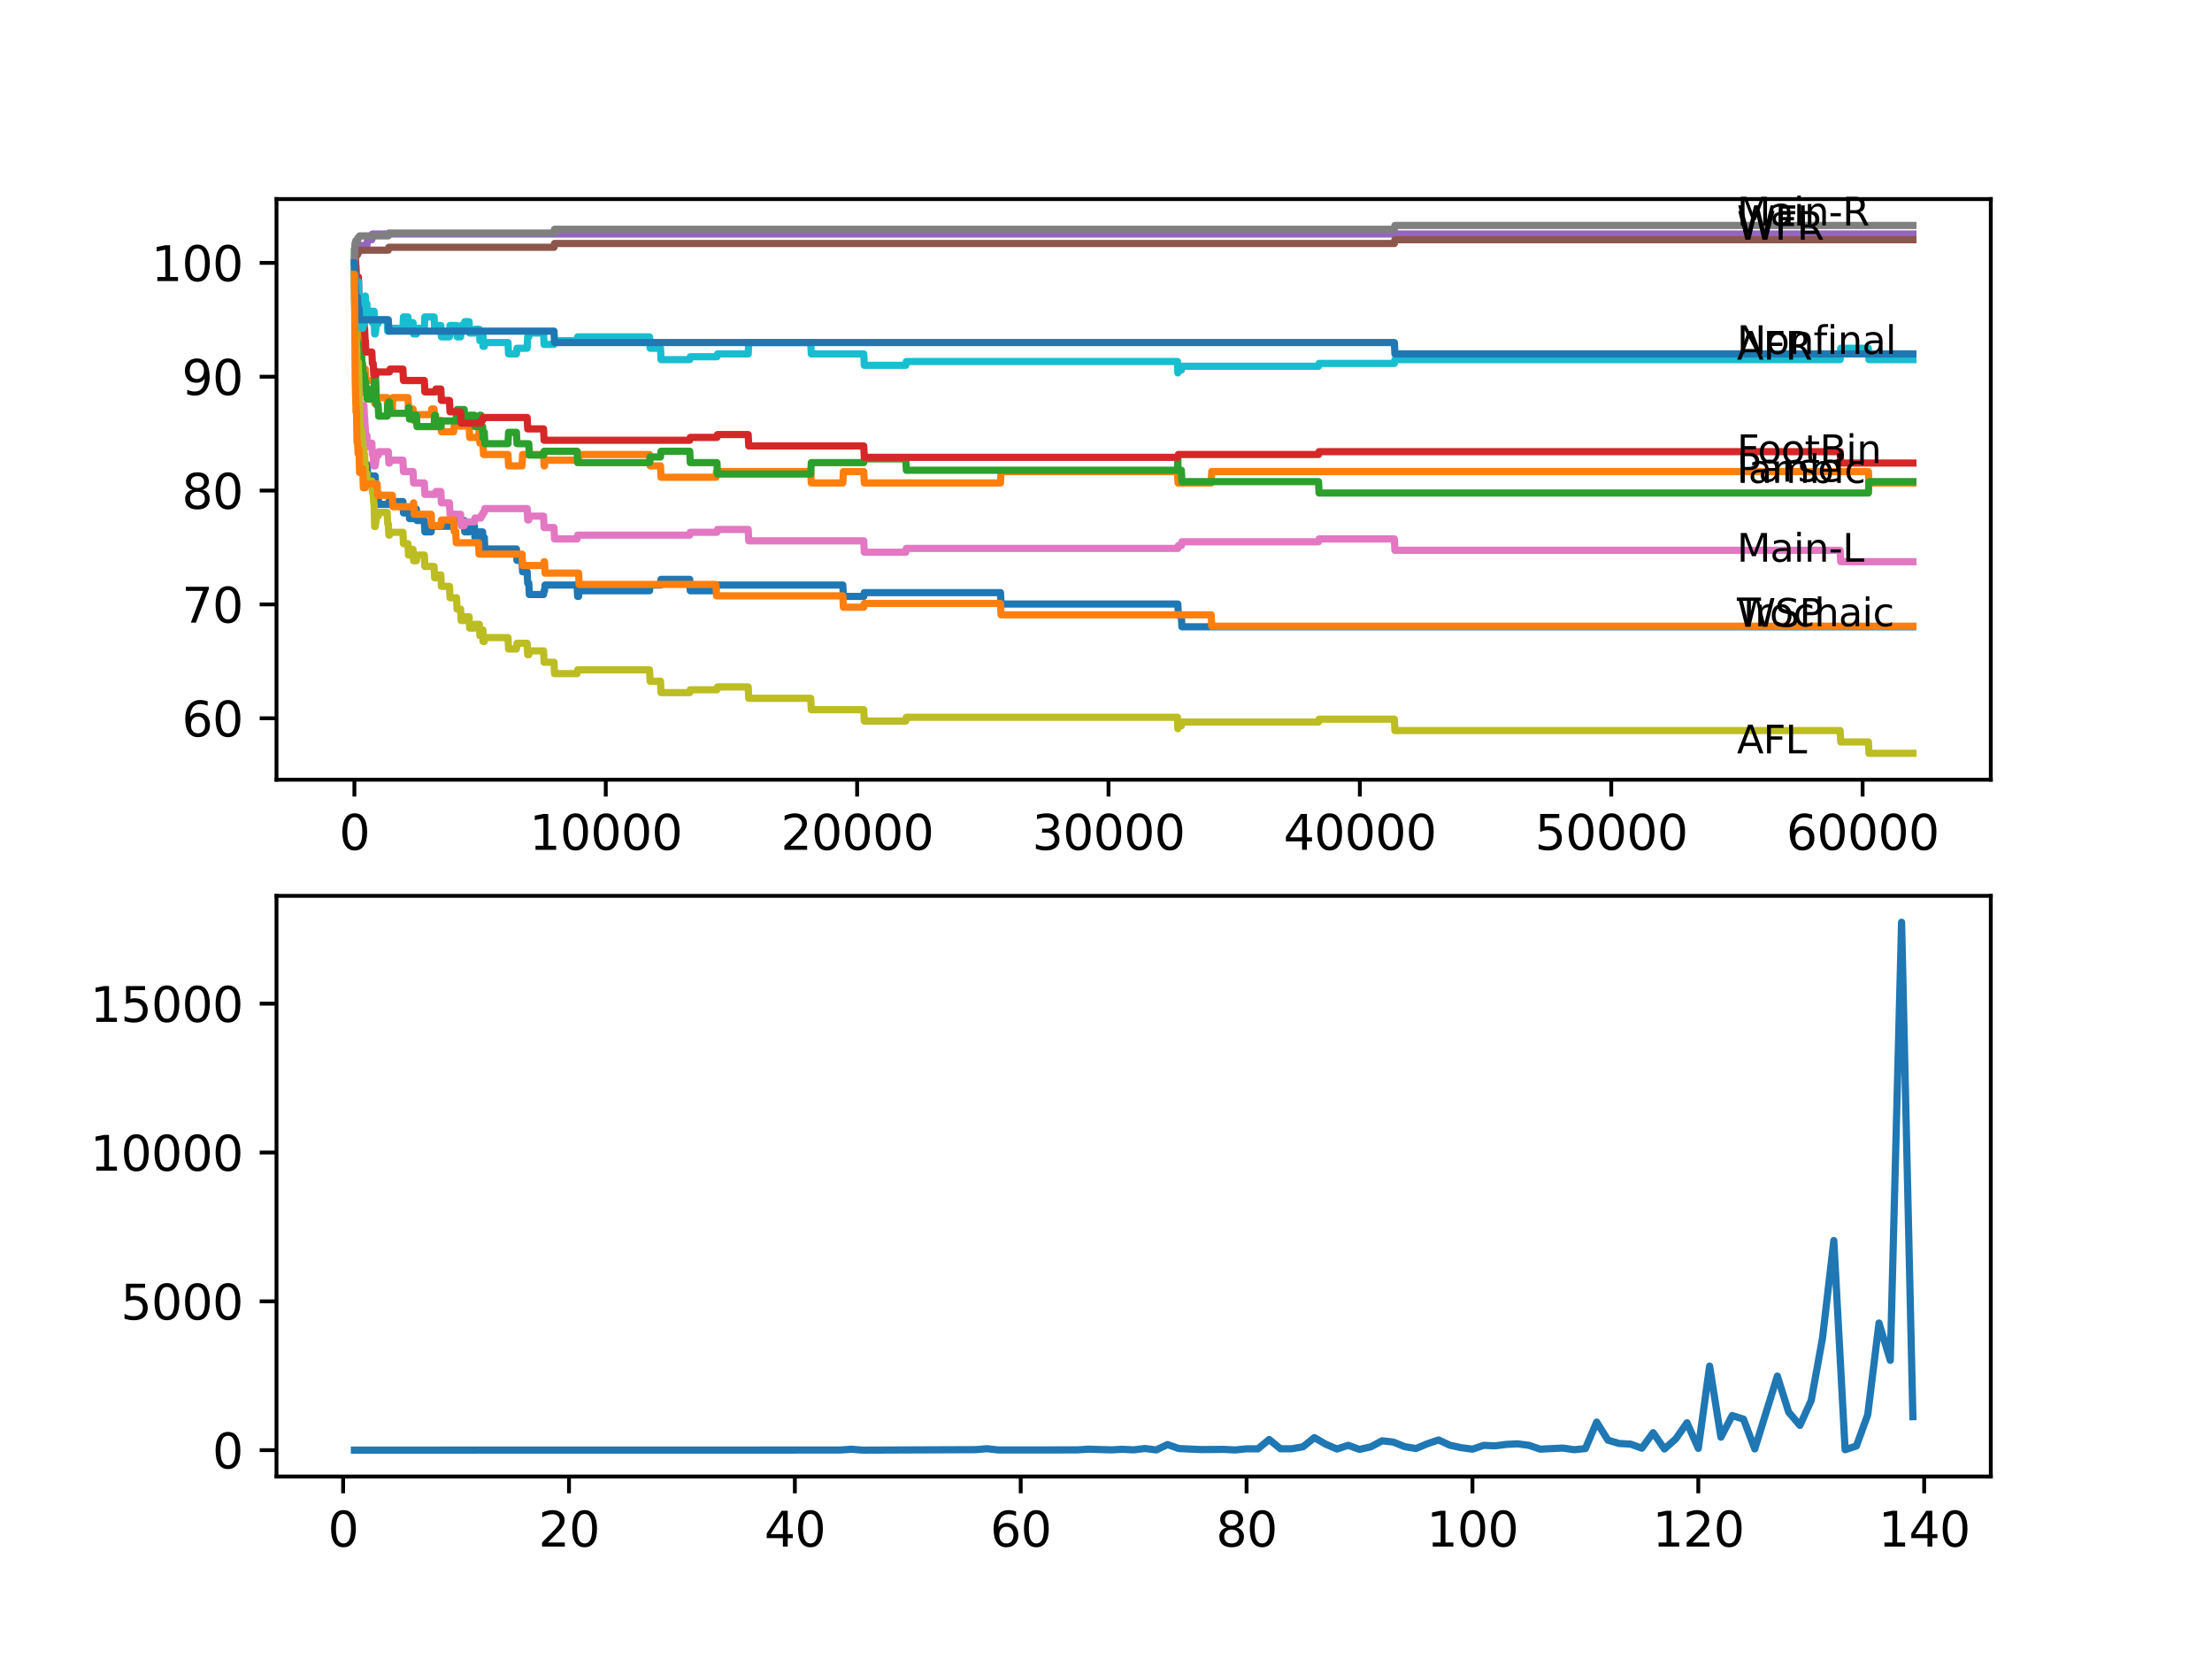 <?xml version="1.0" encoding="utf-8" standalone="no"?>
<!DOCTYPE svg PUBLIC "-//W3C//DTD SVG 1.1//EN"
  "http://www.w3.org/Graphics/SVG/1.1/DTD/svg11.dtd">
<svg xmlns:xlink="http://www.w3.org/1999/xlink" width="460.8pt" height="345.6pt" viewBox="0 0 460.8 345.6" xmlns="http://www.w3.org/2000/svg" version="1.1">
 <defs>
  <style type="text/css">*{stroke-linejoin: round; stroke-linecap: butt}</style>
 </defs>
 <g id="figure_1">
  <g id="patch_1">
   <path d="M 0 345.6 
L 460.8 345.6 
L 460.8 0 
L 0 0 
z
" style="fill: #ffffff"/>
  </g>
  <g id="axes_1">
   <g id="patch_2">
    <path d="M 57.6 162.432 
L 414.72 162.432 
L 414.72 41.472 
L 57.6 41.472 
z
" style="fill: #ffffff"/>
   </g>
   <g id="matplotlib.axis_1">
    <g id="xtick_1">
     <g id="line2d_1">
      <defs>
       <path id="m2bdcddbd4e" d="M 0 0 
L 0 3.5 
" style="stroke: #000000; stroke-width: 0.8"/>
      </defs>
      <g>
       <use xlink:href="#m2bdcddbd4e" x="73.827" y="162.432" style="stroke: #000000; stroke-width: 0.8"/>
      </g>
     </g>
     <g id="text_1">
      <!-- 0 -->
      <g transform="translate(70.646 177.03)scale(0.1 -0.1)">
       <defs>
        <path id="DejaVuSans-30" d="M 2034 4250 
Q 1547 4250 1301 3770 
Q 1056 3291 1056 2328 
Q 1056 1369 1301 889 
Q 1547 409 2034 409 
Q 2525 409 2770 889 
Q 3016 1369 3016 2328 
Q 3016 3291 2770 3770 
Q 2525 4250 2034 4250 
z
M 2034 4750 
Q 2819 4750 3233 4129 
Q 3647 3509 3647 2328 
Q 3647 1150 3233 529 
Q 2819 -91 2034 -91 
Q 1250 -91 836 529 
Q 422 1150 422 2328 
Q 422 3509 836 4129 
Q 1250 4750 2034 4750 
z
" transform="scale(0.016)"/>
       </defs>
       <use xlink:href="#DejaVuSans-30"/>
      </g>
     </g>
    </g>
    <g id="xtick_2">
     <g id="line2d_2">
      <g>
       <use xlink:href="#m2bdcddbd4e" x="126.192" y="162.432" style="stroke: #000000; stroke-width: 0.8"/>
      </g>
     </g>
     <g id="text_2">
      <!-- 10000 -->
      <g transform="translate(110.286 177.03)scale(0.1 -0.1)">
       <defs>
        <path id="DejaVuSans-31" d="M 794 531 
L 1825 531 
L 1825 4091 
L 703 3866 
L 703 4441 
L 1819 4666 
L 2450 4666 
L 2450 531 
L 3481 531 
L 3481 0 
L 794 0 
L 794 531 
z
" transform="scale(0.016)"/>
       </defs>
       <use xlink:href="#DejaVuSans-31"/>
       <use xlink:href="#DejaVuSans-30" x="63.623"/>
       <use xlink:href="#DejaVuSans-30" x="127.246"/>
       <use xlink:href="#DejaVuSans-30" x="190.869"/>
       <use xlink:href="#DejaVuSans-30" x="254.492"/>
      </g>
     </g>
    </g>
    <g id="xtick_3">
     <g id="line2d_3">
      <g>
       <use xlink:href="#m2bdcddbd4e" x="178.556" y="162.432" style="stroke: #000000; stroke-width: 0.8"/>
      </g>
     </g>
     <g id="text_3">
      <!-- 20000 -->
      <g transform="translate(162.65 177.03)scale(0.1 -0.1)">
       <defs>
        <path id="DejaVuSans-32" d="M 1228 531 
L 3431 531 
L 3431 0 
L 469 0 
L 469 531 
Q 828 903 1448 1529 
Q 2069 2156 2228 2338 
Q 2531 2678 2651 2914 
Q 2772 3150 2772 3378 
Q 2772 3750 2511 3984 
Q 2250 4219 1831 4219 
Q 1534 4219 1204 4116 
Q 875 4013 500 3803 
L 500 4441 
Q 881 4594 1212 4672 
Q 1544 4750 1819 4750 
Q 2544 4750 2975 4387 
Q 3406 4025 3406 3419 
Q 3406 3131 3298 2873 
Q 3191 2616 2906 2266 
Q 2828 2175 2409 1742 
Q 1991 1309 1228 531 
z
" transform="scale(0.016)"/>
       </defs>
       <use xlink:href="#DejaVuSans-32"/>
       <use xlink:href="#DejaVuSans-30" x="63.623"/>
       <use xlink:href="#DejaVuSans-30" x="127.246"/>
       <use xlink:href="#DejaVuSans-30" x="190.869"/>
       <use xlink:href="#DejaVuSans-30" x="254.492"/>
      </g>
     </g>
    </g>
    <g id="xtick_4">
     <g id="line2d_4">
      <g>
       <use xlink:href="#m2bdcddbd4e" x="230.921" y="162.432" style="stroke: #000000; stroke-width: 0.8"/>
      </g>
     </g>
     <g id="text_4">
      <!-- 30000 -->
      <g transform="translate(215.015 177.03)scale(0.1 -0.1)">
       <defs>
        <path id="DejaVuSans-33" d="M 2597 2516 
Q 3050 2419 3304 2112 
Q 3559 1806 3559 1356 
Q 3559 666 3084 287 
Q 2609 -91 1734 -91 
Q 1441 -91 1130 -33 
Q 819 25 488 141 
L 488 750 
Q 750 597 1062 519 
Q 1375 441 1716 441 
Q 2309 441 2620 675 
Q 2931 909 2931 1356 
Q 2931 1769 2642 2001 
Q 2353 2234 1838 2234 
L 1294 2234 
L 1294 2753 
L 1863 2753 
Q 2328 2753 2575 2939 
Q 2822 3125 2822 3475 
Q 2822 3834 2567 4026 
Q 2313 4219 1838 4219 
Q 1578 4219 1281 4162 
Q 984 4106 628 3988 
L 628 4550 
Q 988 4650 1302 4700 
Q 1616 4750 1894 4750 
Q 2613 4750 3031 4423 
Q 3450 4097 3450 3541 
Q 3450 3153 3228 2886 
Q 3006 2619 2597 2516 
z
" transform="scale(0.016)"/>
       </defs>
       <use xlink:href="#DejaVuSans-33"/>
       <use xlink:href="#DejaVuSans-30" x="63.623"/>
       <use xlink:href="#DejaVuSans-30" x="127.246"/>
       <use xlink:href="#DejaVuSans-30" x="190.869"/>
       <use xlink:href="#DejaVuSans-30" x="254.492"/>
      </g>
     </g>
    </g>
    <g id="xtick_5">
     <g id="line2d_5">
      <g>
       <use xlink:href="#m2bdcddbd4e" x="283.285" y="162.432" style="stroke: #000000; stroke-width: 0.8"/>
      </g>
     </g>
     <g id="text_5">
      <!-- 40000 -->
      <g transform="translate(267.379 177.03)scale(0.1 -0.1)">
       <defs>
        <path id="DejaVuSans-34" d="M 2419 4116 
L 825 1625 
L 2419 1625 
L 2419 4116 
z
M 2253 4666 
L 3047 4666 
L 3047 1625 
L 3713 1625 
L 3713 1100 
L 3047 1100 
L 3047 0 
L 2419 0 
L 2419 1100 
L 313 1100 
L 313 1709 
L 2253 4666 
z
" transform="scale(0.016)"/>
       </defs>
       <use xlink:href="#DejaVuSans-34"/>
       <use xlink:href="#DejaVuSans-30" x="63.623"/>
       <use xlink:href="#DejaVuSans-30" x="127.246"/>
       <use xlink:href="#DejaVuSans-30" x="190.869"/>
       <use xlink:href="#DejaVuSans-30" x="254.492"/>
      </g>
     </g>
    </g>
    <g id="xtick_6">
     <g id="line2d_6">
      <g>
       <use xlink:href="#m2bdcddbd4e" x="335.65" y="162.432" style="stroke: #000000; stroke-width: 0.8"/>
      </g>
     </g>
     <g id="text_6">
      <!-- 50000 -->
      <g transform="translate(319.744 177.03)scale(0.1 -0.1)">
       <defs>
        <path id="DejaVuSans-35" d="M 691 4666 
L 3169 4666 
L 3169 4134 
L 1269 4134 
L 1269 2991 
Q 1406 3038 1543 3061 
Q 1681 3084 1819 3084 
Q 2600 3084 3056 2656 
Q 3513 2228 3513 1497 
Q 3513 744 3044 326 
Q 2575 -91 1722 -91 
Q 1428 -91 1123 -41 
Q 819 9 494 109 
L 494 744 
Q 775 591 1075 516 
Q 1375 441 1709 441 
Q 2250 441 2565 725 
Q 2881 1009 2881 1497 
Q 2881 1984 2565 2268 
Q 2250 2553 1709 2553 
Q 1456 2553 1204 2497 
Q 953 2441 691 2322 
L 691 4666 
z
" transform="scale(0.016)"/>
       </defs>
       <use xlink:href="#DejaVuSans-35"/>
       <use xlink:href="#DejaVuSans-30" x="63.623"/>
       <use xlink:href="#DejaVuSans-30" x="127.246"/>
       <use xlink:href="#DejaVuSans-30" x="190.869"/>
       <use xlink:href="#DejaVuSans-30" x="254.492"/>
      </g>
     </g>
    </g>
    <g id="xtick_7">
     <g id="line2d_7">
      <g>
       <use xlink:href="#m2bdcddbd4e" x="388.014" y="162.432" style="stroke: #000000; stroke-width: 0.8"/>
      </g>
     </g>
     <g id="text_7">
      <!-- 60000 -->
      <g transform="translate(372.108 177.03)scale(0.1 -0.1)">
       <defs>
        <path id="DejaVuSans-36" d="M 2113 2584 
Q 1688 2584 1439 2293 
Q 1191 2003 1191 1497 
Q 1191 994 1439 701 
Q 1688 409 2113 409 
Q 2538 409 2786 701 
Q 3034 994 3034 1497 
Q 3034 2003 2786 2293 
Q 2538 2584 2113 2584 
z
M 3366 4563 
L 3366 3988 
Q 3128 4100 2886 4159 
Q 2644 4219 2406 4219 
Q 1781 4219 1451 3797 
Q 1122 3375 1075 2522 
Q 1259 2794 1537 2939 
Q 1816 3084 2150 3084 
Q 2853 3084 3261 2657 
Q 3669 2231 3669 1497 
Q 3669 778 3244 343 
Q 2819 -91 2113 -91 
Q 1303 -91 875 529 
Q 447 1150 447 2328 
Q 447 3434 972 4092 
Q 1497 4750 2381 4750 
Q 2619 4750 2861 4703 
Q 3103 4656 3366 4563 
z
" transform="scale(0.016)"/>
       </defs>
       <use xlink:href="#DejaVuSans-36"/>
       <use xlink:href="#DejaVuSans-30" x="63.623"/>
       <use xlink:href="#DejaVuSans-30" x="127.246"/>
       <use xlink:href="#DejaVuSans-30" x="190.869"/>
       <use xlink:href="#DejaVuSans-30" x="254.492"/>
      </g>
     </g>
    </g>
   </g>
   <g id="matplotlib.axis_2">
    <g id="ytick_1">
     <g id="line2d_8">
      <defs>
       <path id="mdff04dbad3" d="M 0 0 
L -3.5 0 
" style="stroke: #000000; stroke-width: 0.8"/>
      </defs>
      <g>
       <use xlink:href="#mdff04dbad3" x="57.6" y="149.621" style="stroke: #000000; stroke-width: 0.8"/>
      </g>
     </g>
     <g id="text_8">
      <!-- 60 -->
      <g transform="translate(37.875 153.421)scale(0.1 -0.1)">
       <use xlink:href="#DejaVuSans-36"/>
       <use xlink:href="#DejaVuSans-30" x="63.623"/>
      </g>
     </g>
    </g>
    <g id="ytick_2">
     <g id="line2d_9">
      <g>
       <use xlink:href="#mdff04dbad3" x="57.6" y="125.905" style="stroke: #000000; stroke-width: 0.8"/>
      </g>
     </g>
     <g id="text_9">
      <!-- 70 -->
      <g transform="translate(37.875 129.704)scale(0.1 -0.1)">
       <defs>
        <path id="DejaVuSans-37" d="M 525 4666 
L 3525 4666 
L 3525 4397 
L 1831 0 
L 1172 0 
L 2766 4134 
L 525 4134 
L 525 4666 
z
" transform="scale(0.016)"/>
       </defs>
       <use xlink:href="#DejaVuSans-37"/>
       <use xlink:href="#DejaVuSans-30" x="63.623"/>
      </g>
     </g>
    </g>
    <g id="ytick_3">
     <g id="line2d_10">
      <g>
       <use xlink:href="#mdff04dbad3" x="57.6" y="102.189" style="stroke: #000000; stroke-width: 0.8"/>
      </g>
     </g>
     <g id="text_10">
      <!-- 80 -->
      <g transform="translate(37.875 105.988)scale(0.1 -0.1)">
       <defs>
        <path id="DejaVuSans-38" d="M 2034 2216 
Q 1584 2216 1326 1975 
Q 1069 1734 1069 1313 
Q 1069 891 1326 650 
Q 1584 409 2034 409 
Q 2484 409 2743 651 
Q 3003 894 3003 1313 
Q 3003 1734 2745 1975 
Q 2488 2216 2034 2216 
z
M 1403 2484 
Q 997 2584 770 2862 
Q 544 3141 544 3541 
Q 544 4100 942 4425 
Q 1341 4750 2034 4750 
Q 2731 4750 3128 4425 
Q 3525 4100 3525 3541 
Q 3525 3141 3298 2862 
Q 3072 2584 2669 2484 
Q 3125 2378 3379 2068 
Q 3634 1759 3634 1313 
Q 3634 634 3220 271 
Q 2806 -91 2034 -91 
Q 1263 -91 848 271 
Q 434 634 434 1313 
Q 434 1759 690 2068 
Q 947 2378 1403 2484 
z
M 1172 3481 
Q 1172 3119 1398 2916 
Q 1625 2713 2034 2713 
Q 2441 2713 2670 2916 
Q 2900 3119 2900 3481 
Q 2900 3844 2670 4047 
Q 2441 4250 2034 4250 
Q 1625 4250 1398 4047 
Q 1172 3844 1172 3481 
z
" transform="scale(0.016)"/>
       </defs>
       <use xlink:href="#DejaVuSans-38"/>
       <use xlink:href="#DejaVuSans-30" x="63.623"/>
      </g>
     </g>
    </g>
    <g id="ytick_4">
     <g id="line2d_11">
      <g>
       <use xlink:href="#mdff04dbad3" x="57.6" y="78.473" style="stroke: #000000; stroke-width: 0.8"/>
      </g>
     </g>
     <g id="text_11">
      <!-- 90 -->
      <g transform="translate(37.875 82.272)scale(0.1 -0.1)">
       <defs>
        <path id="DejaVuSans-39" d="M 703 97 
L 703 672 
Q 941 559 1184 500 
Q 1428 441 1663 441 
Q 2288 441 2617 861 
Q 2947 1281 2994 2138 
Q 2813 1869 2534 1725 
Q 2256 1581 1919 1581 
Q 1219 1581 811 2004 
Q 403 2428 403 3163 
Q 403 3881 828 4315 
Q 1253 4750 1959 4750 
Q 2769 4750 3195 4129 
Q 3622 3509 3622 2328 
Q 3622 1225 3098 567 
Q 2575 -91 1691 -91 
Q 1453 -91 1209 -44 
Q 966 3 703 97 
z
M 1959 2075 
Q 2384 2075 2632 2365 
Q 2881 2656 2881 3163 
Q 2881 3666 2632 3958 
Q 2384 4250 1959 4250 
Q 1534 4250 1286 3958 
Q 1038 3666 1038 3163 
Q 1038 2656 1286 2365 
Q 1534 2075 1959 2075 
z
" transform="scale(0.016)"/>
       </defs>
       <use xlink:href="#DejaVuSans-39"/>
       <use xlink:href="#DejaVuSans-30" x="63.623"/>
      </g>
     </g>
    </g>
    <g id="ytick_5">
     <g id="line2d_12">
      <g>
       <use xlink:href="#mdff04dbad3" x="57.6" y="54.757" style="stroke: #000000; stroke-width: 0.8"/>
      </g>
     </g>
     <g id="text_12">
      <!-- 100 -->
      <g transform="translate(31.512 58.556)scale(0.1 -0.1)">
       <use xlink:href="#DejaVuSans-31"/>
       <use xlink:href="#DejaVuSans-30" x="63.623"/>
       <use xlink:href="#DejaVuSans-30" x="127.246"/>
      </g>
     </g>
    </g>
   </g>
   <g id="line2d_13">
    <path d="M 73.833 54.757 
L 73.838 54.757 
L 73.964 69.5 
L 73.979 68.71 
L 73.985 68.71 
L 74.026 68.512 
L 74.105 73.256 
L 74.147 71.279 
L 74.178 75.232 
L 74.205 75.232 
L 74.246 75.232 
L 74.252 74.046 
L 74.257 76.418 
L 74.351 75.232 
L 74.472 81.556 
L 74.487 80.963 
L 74.493 83.335 
L 74.566 83.335 
L 74.671 83.335 
L 74.702 88.078 
L 74.786 86.892 
L 74.801 86.892 
L 74.859 86.497 
L 74.864 88.869 
L 74.885 88.869 
L 74.906 88.869 
L 74.995 88.078 
L 75 90.45 
L 75.006 90.45 
L 75.362 90.45 
L 75.482 95.193 
L 75.629 95.193 
L 75.744 97.565 
L 76.105 97.565 
L 76.221 96.774 
L 76.477 96.774 
L 76.592 99.146 
L 78.148 99.146 
L 78.263 101.517 
L 78.315 101.517 
L 78.43 103.889 
L 78.551 103.889 
L 78.666 102.703 
L 78.776 102.703 
L 78.891 105.075 
L 80.891 105.075 
L 81.007 104.482 
L 83.934 104.482 
L 84.049 106.853 
L 84.986 106.853 
L 85.102 105.668 
L 85.185 105.668 
L 85.301 108.039 
L 86.039 108.039 
L 86.154 107.249 
L 86.17 107.249 
L 86.285 106.063 
L 86.751 106.063 
L 86.866 108.434 
L 88.395 108.434 
L 88.51 110.806 
L 89.814 110.806 
L 89.93 109.62 
L 94.496 109.62 
L 94.611 108.434 
L 96.706 108.434 
L 96.821 110.806 
L 97.721 110.806 
L 97.837 109.62 
L 98.832 109.62 
L 98.947 111.992 
L 99.68 111.992 
L 99.795 110.806 
L 100.539 110.806 
L 100.617 113.178 
L 100.649 111.992 
L 100.889 111.992 
L 101.005 114.363 
L 107.582 114.363 
L 107.697 116.735 
L 108.749 116.735 
L 108.865 119.107 
L 109.812 119.107 
L 109.928 121.478 
L 110.158 121.478 
L 110.273 123.85 
L 113.232 123.85 
L 113.347 123.059 
L 113.436 123.059 
L 113.551 121.874 
L 120.217 121.874 
L 120.332 124.245 
L 120.531 124.245 
L 120.647 123.059 
L 135.314 123.059 
L 135.429 121.874 
L 137.592 121.874 
L 137.707 120.688 
L 143.682 120.688 
L 143.797 123.059 
L 149.138 123.059 
L 149.253 121.874 
L 175.577 121.874 
L 175.692 124.245 
L 179.934 124.245 
L 180.049 123.455 
L 208.42 123.455 
L 208.535 125.826 
L 245.363 125.826 
L 245.478 128.198 
L 246.096 128.198 
L 246.211 130.569 
L 398.487 130.569 
L 398.487 130.569 
" clip-path="url(#p91ddac4461)" style="fill: none; stroke: #1f77b4; stroke-width: 1.5; stroke-linecap: square"/>
   </g>
   <g id="line2d_14">
    <path d="M 73.833 54.757 
L 73.854 54.757 
L 73.948 58.71 
L 73.964 56.338 
L 74.021 56.338 
L 74.147 63.453 
L 74.152 61.081 
L 74.252 65.824 
L 74.314 65.034 
L 74.32 67.406 
L 74.351 67.406 
L 74.356 67.406 
L 74.383 65.034 
L 74.466 67.406 
L 74.702 67.406 
L 74.828 74.52 
L 74.859 74.52 
L 74.906 72.149 
L 74.969 74.52 
L 75.33 74.52 
L 75.451 79.264 
L 75.55 79.264 
L 75.571 81.635 
L 75.634 76.892 
L 75.655 76.892 
L 76.105 76.892 
L 76.221 79.264 
L 77.928 79.264 
L 78.048 84.007 
L 78.551 84.007 
L 78.666 82.821 
L 80.651 82.821 
L 80.766 85.193 
L 81.729 85.193 
L 81.844 82.821 
L 84.986 82.821 
L 85.102 85.193 
L 86.039 85.193 
L 86.154 87.564 
L 86.17 87.564 
L 86.285 86.378 
L 89.814 86.378 
L 89.93 85.193 
L 90.427 85.193 
L 90.542 87.564 
L 91.836 87.564 
L 91.951 89.936 
L 94.496 89.936 
L 94.611 88.75 
L 94.93 88.75 
L 95.046 86.378 
L 95.103 86.378 
L 95.218 88.75 
L 97.721 88.75 
L 97.837 91.122 
L 99.68 91.122 
L 99.795 89.936 
L 99.858 89.936 
L 99.973 92.307 
L 100.617 92.307 
L 100.732 94.679 
L 105.827 94.679 
L 105.943 97.051 
L 108.749 97.051 
L 108.865 94.679 
L 113.232 94.679 
L 113.347 97.051 
L 113.436 97.051 
L 113.551 95.865 
L 120.531 95.865 
L 120.647 94.679 
L 135.314 94.679 
L 135.429 97.051 
L 137.592 97.051 
L 137.707 99.422 
L 149.138 99.422 
L 149.253 98.236 
L 168.89 98.236 
L 169.005 100.608 
L 175.577 100.608 
L 175.692 98.236 
L 179.934 98.236 
L 180.049 100.608 
L 208.42 100.608 
L 208.535 98.236 
L 245.29 98.236 
L 245.405 100.608 
L 252.312 100.608 
L 252.427 98.236 
L 389.224 98.236 
L 389.339 100.608 
L 398.487 100.608 
L 398.487 100.608 
" clip-path="url(#p91ddac4461)" style="fill: none; stroke: #ff7f0e; stroke-width: 1.5; stroke-linecap: square"/>
   </g>
   <g id="line2d_15">
    <path d="M 73.833 52.385 
L 73.838 52.385 
L 73.964 61.2 
L 74.026 60.212 
L 74.037 64.955 
L 74.047 64.955 
L 74.068 64.955 
L 74.105 69.698 
L 74.189 69.303 
L 74.21 69.303 
L 74.314 72.86 
L 74.325 71.674 
L 74.351 71.674 
L 74.372 74.046 
L 74.388 70.884 
L 74.461 73.256 
L 74.508 73.256 
L 74.623 75.627 
L 74.676 75.627 
L 74.702 77.999 
L 74.733 74.441 
L 74.781 74.441 
L 74.801 74.441 
L 74.822 71.674 
L 74.927 73.256 
L 75.079 73.256 
L 75.194 75.627 
L 75.33 75.627 
L 75.362 73.256 
L 75.393 77.999 
L 75.44 75.627 
L 75.503 75.627 
L 75.618 77.999 
L 75.906 77.999 
L 76.022 80.37 
L 76.105 80.37 
L 76.152 79.58 
L 76.158 81.951 
L 76.205 81.951 
L 76.44 81.951 
L 76.477 80.766 
L 76.482 83.137 
L 76.545 83.137 
L 77.462 83.137 
L 77.577 81.951 
L 77.928 81.951 
L 78.048 77.208 
L 78.148 77.208 
L 78.263 79.58 
L 78.284 79.58 
L 78.404 84.323 
L 78.776 84.323 
L 78.891 86.695 
L 80.651 86.695 
L 80.766 84.323 
L 80.891 84.323 
L 81.007 83.73 
L 81.138 83.73 
L 81.253 86.102 
L 84.986 86.102 
L 85.102 84.916 
L 85.185 84.916 
L 85.301 87.288 
L 86.039 87.288 
L 86.154 86.497 
L 86.751 86.497 
L 86.866 88.869 
L 90.427 88.869 
L 90.542 86.497 
L 90.715 86.497 
L 90.83 88.869 
L 91.836 88.869 
L 91.951 87.683 
L 95.103 87.683 
L 95.218 85.311 
L 96.706 85.311 
L 96.821 87.683 
L 97.721 87.683 
L 97.837 86.497 
L 98.832 86.497 
L 98.947 88.869 
L 99.858 88.869 
L 99.973 86.497 
L 100.172 86.497 
L 100.287 88.869 
L 100.539 88.869 
L 100.617 91.24 
L 100.649 90.054 
L 100.889 90.054 
L 101.005 92.426 
L 105.827 92.426 
L 105.943 90.054 
L 107.582 90.054 
L 107.697 92.426 
L 110.158 92.426 
L 110.273 94.798 
L 113.232 94.798 
L 113.347 94.007 
L 120.217 94.007 
L 120.332 96.379 
L 135.314 96.379 
L 135.429 95.193 
L 137.592 95.193 
L 137.707 94.007 
L 143.682 94.007 
L 143.797 96.379 
L 149.353 96.379 
L 149.468 98.75 
L 168.89 98.75 
L 169.005 96.379 
L 179.934 96.379 
L 180.049 95.588 
L 188.689 95.588 
L 188.804 97.96 
L 245.29 97.96 
L 245.363 95.588 
L 245.4 97.96 
L 246.096 97.96 
L 246.211 100.331 
L 274.671 100.331 
L 274.787 102.703 
L 389.224 102.703 
L 389.339 100.331 
L 398.487 100.331 
L 398.487 100.331 
" clip-path="url(#p91ddac4461)" style="fill: none; stroke: #2ca02c; stroke-width: 1.5; stroke-linecap: square"/>
   </g>
   <g id="line2d_16">
    <path d="M 73.833 54.757 
L 73.843 54.757 
L 73.969 52.978 
L 74.016 52.978 
L 74.131 55.35 
L 74.152 55.35 
L 74.267 57.721 
L 74.671 57.721 
L 74.791 62.465 
L 74.801 62.465 
L 74.906 62.069 
L 75.027 66.813 
L 75.503 66.813 
L 75.618 66.22 
L 75.802 66.22 
L 75.917 68.591 
L 75.953 68.591 
L 76.069 70.963 
L 76.105 70.963 
L 76.221 73.335 
L 77.462 73.335 
L 77.577 75.706 
L 77.744 75.706 
L 77.86 78.078 
L 78.315 78.078 
L 78.43 77.485 
L 81.138 77.485 
L 81.253 76.892 
L 83.934 76.892 
L 84.049 79.264 
L 88.395 79.264 
L 88.51 81.635 
L 90.715 81.635 
L 90.83 81.042 
L 91.836 81.042 
L 91.951 83.414 
L 93.627 83.414 
L 93.742 85.786 
L 95.951 85.786 
L 96.067 88.157 
L 100.172 88.157 
L 100.287 87.564 
L 100.539 87.564 
L 100.654 86.971 
L 109.812 86.971 
L 109.928 89.343 
L 113.232 89.343 
L 113.347 91.715 
L 143.682 91.715 
L 143.797 91.122 
L 149.353 91.122 
L 149.468 90.529 
L 155.862 90.529 
L 155.977 92.9 
L 179.934 92.9 
L 180.049 95.272 
L 245.363 95.272 
L 245.478 94.679 
L 274.671 94.679 
L 274.787 94.086 
L 383.338 94.086 
L 383.453 96.458 
L 398.487 96.458 
L 398.487 96.458 
" clip-path="url(#p91ddac4461)" style="fill: none; stroke: #d62728; stroke-width: 1.5; stroke-linecap: square"/>
   </g>
   <g id="line2d_17">
    <path d="M 73.833 54.757 
L 73.848 54.757 
L 73.969 52.702 
L 74.016 52.702 
L 74.131 51.911 
L 74.372 51.911 
L 74.487 51.12 
L 76.44 51.12 
L 76.556 49.935 
L 77.462 49.935 
L 77.577 48.749 
L 398.487 48.749 
L 398.487 48.749 
" clip-path="url(#p91ddac4461)" style="fill: none; stroke: #9467bd; stroke-width: 1.5; stroke-linecap: square"/>
   </g>
   <g id="line2d_18">
    <path d="M 73.833 54.757 
L 73.864 54.757 
L 73.985 53.69 
L 74.006 53.69 
L 74.121 53.097 
L 74.472 53.097 
L 74.587 52.504 
L 74.801 52.504 
L 74.917 52.109 
L 80.891 52.109 
L 81.007 51.516 
L 115.405 51.516 
L 115.52 50.725 
L 290.47 50.725 
L 290.585 49.935 
L 398.487 49.935 
L 398.487 49.935 
" clip-path="url(#p91ddac4461)" style="fill: none; stroke: #8c564b; stroke-width: 1.5; stroke-linecap: square"/>
   </g>
   <g id="line2d_19">
    <path d="M 73.833 54.757 
L 73.964 66.022 
L 74.006 66.022 
L 74.026 70.765 
L 74.121 69.184 
L 74.126 69.184 
L 74.252 76.299 
L 74.351 76.299 
L 74.466 75.509 
L 74.472 75.509 
L 74.587 77.88 
L 74.671 77.88 
L 74.791 82.623 
L 74.822 82.623 
L 74.906 81.833 
L 74.911 84.204 
L 74.922 84.204 
L 74.995 84.204 
L 75.079 86.576 
L 75.105 85.786 
L 75.362 85.786 
L 75.477 84.995 
L 75.503 84.995 
L 75.618 84.402 
L 75.802 84.402 
L 75.917 86.774 
L 75.953 86.774 
L 76.069 89.145 
L 76.105 89.145 
L 76.152 91.517 
L 76.215 90.726 
L 76.44 90.726 
L 76.477 93.098 
L 76.55 92.307 
L 77.462 92.307 
L 77.577 94.679 
L 77.744 94.679 
L 77.86 97.051 
L 78.148 97.051 
L 78.263 96.26 
L 78.284 96.26 
L 78.399 94.877 
L 78.776 94.877 
L 78.891 94.086 
L 80.891 94.086 
L 81.007 96.458 
L 81.138 96.458 
L 81.253 95.865 
L 83.934 95.865 
L 84.049 98.236 
L 86.039 98.236 
L 86.154 100.608 
L 88.395 100.608 
L 88.51 102.98 
L 90.715 102.98 
L 90.83 102.387 
L 91.836 102.387 
L 91.951 104.758 
L 93.627 104.758 
L 93.742 107.13 
L 95.951 107.13 
L 96.067 109.502 
L 96.706 109.502 
L 96.821 108.711 
L 98.832 108.711 
L 98.947 107.921 
L 100.172 107.921 
L 100.287 107.328 
L 100.539 107.328 
L 100.654 106.735 
L 100.889 106.735 
L 101.005 105.944 
L 109.812 105.944 
L 109.928 108.316 
L 110.158 108.316 
L 110.273 107.525 
L 113.232 107.525 
L 113.347 109.897 
L 115.405 109.897 
L 115.52 112.269 
L 120.217 112.269 
L 120.332 111.478 
L 143.682 111.478 
L 143.797 110.885 
L 149.353 110.885 
L 149.468 110.292 
L 155.862 110.292 
L 155.977 112.664 
L 179.934 112.664 
L 180.049 115.035 
L 188.689 115.035 
L 188.804 114.245 
L 245.363 114.245 
L 245.478 113.652 
L 246.096 113.652 
L 246.211 112.861 
L 274.671 112.861 
L 274.787 112.269 
L 290.47 112.269 
L 290.585 114.64 
L 383.338 114.64 
L 383.453 117.012 
L 398.487 117.012 
L 398.487 117.012 
" clip-path="url(#p91ddac4461)" style="fill: none; stroke: #e377c2; stroke-width: 1.5; stroke-linecap: square"/>
   </g>
   <g id="line2d_20">
    <path d="M 73.833 54.757 
L 73.948 50.725 
L 74.006 50.725 
L 74.121 50.132 
L 74.472 50.132 
L 74.587 49.539 
L 74.801 49.539 
L 74.917 49.144 
L 80.891 49.144 
L 81.007 48.551 
L 115.405 48.551 
L 115.52 47.761 
L 290.47 47.761 
L 290.585 46.97 
L 398.487 46.97 
L 398.487 46.97 
" clip-path="url(#p91ddac4461)" style="fill: none; stroke: #7f7f7f; stroke-width: 1.5; stroke-linecap: square"/>
   </g>
   <g id="line2d_21">
    <path d="M 73.833 57.129 
L 73.838 57.129 
L 73.854 55.35 
L 73.89 64.046 
L 73.922 62.86 
L 73.932 62.86 
L 73.958 60.488 
L 74.021 65.627 
L 74.095 64.046 
L 74.136 68.789 
L 74.152 68.789 
L 74.252 73.532 
L 74.267 72.742 
L 74.314 72.742 
L 74.403 76.694 
L 74.43 75.509 
L 74.472 75.509 
L 74.487 77.88 
L 74.582 75.509 
L 74.671 75.509 
L 74.796 84.204 
L 74.807 84.204 
L 74.922 88.157 
L 74.995 88.157 
L 75.079 90.529 
L 75.105 89.738 
L 75.33 89.738 
L 75.446 92.505 
L 75.503 92.505 
L 75.55 91.912 
L 75.556 94.284 
L 75.603 93.493 
L 75.802 93.493 
L 75.906 95.865 
L 75.912 94.679 
L 75.953 94.679 
L 76.069 97.051 
L 76.105 97.051 
L 76.152 99.422 
L 76.215 98.632 
L 76.44 98.632 
L 76.477 101.003 
L 76.55 100.213 
L 77.462 100.213 
L 77.577 102.584 
L 77.744 102.584 
L 77.86 104.956 
L 77.928 104.956 
L 78.048 109.699 
L 78.148 109.699 
L 78.263 108.909 
L 78.284 108.909 
L 78.399 107.525 
L 78.776 107.525 
L 78.891 106.735 
L 80.651 106.735 
L 80.766 109.106 
L 80.891 109.106 
L 81.007 111.478 
L 81.138 111.478 
L 81.253 110.885 
L 83.934 110.885 
L 84.049 113.257 
L 84.986 113.257 
L 85.102 115.628 
L 85.185 115.628 
L 85.301 114.442 
L 86.039 114.442 
L 86.154 116.814 
L 86.751 116.814 
L 86.866 115.628 
L 88.395 115.628 
L 88.51 118 
L 90.427 118 
L 90.542 120.372 
L 90.715 120.372 
L 90.83 119.779 
L 91.836 119.779 
L 91.951 122.15 
L 93.627 122.15 
L 93.742 124.522 
L 95.103 124.522 
L 95.218 126.893 
L 95.951 126.893 
L 96.067 129.265 
L 96.706 129.265 
L 96.821 128.475 
L 97.721 128.475 
L 97.837 130.846 
L 98.832 130.846 
L 98.947 130.056 
L 99.858 130.056 
L 99.973 132.427 
L 100.172 132.427 
L 100.287 131.834 
L 100.539 131.834 
L 100.617 131.241 
L 100.622 133.613 
L 100.633 133.613 
L 100.889 133.613 
L 101.005 132.822 
L 105.827 132.822 
L 105.943 135.194 
L 107.582 135.194 
L 107.697 134.008 
L 109.812 134.008 
L 109.928 136.38 
L 110.158 136.38 
L 110.273 135.589 
L 113.232 135.589 
L 113.347 137.961 
L 115.405 137.961 
L 115.52 140.333 
L 120.217 140.333 
L 120.332 139.542 
L 135.314 139.542 
L 135.429 141.914 
L 137.592 141.914 
L 137.707 144.285 
L 143.682 144.285 
L 143.797 143.692 
L 149.353 143.692 
L 149.468 143.099 
L 155.862 143.099 
L 155.977 145.471 
L 168.89 145.471 
L 169.005 147.843 
L 179.934 147.843 
L 180.049 150.214 
L 188.689 150.214 
L 188.804 149.424 
L 245.29 149.424 
L 245.363 151.795 
L 245.4 151.202 
L 246.096 151.202 
L 246.211 150.412 
L 274.671 150.412 
L 274.787 149.819 
L 290.47 149.819 
L 290.585 152.191 
L 383.338 152.191 
L 383.453 154.562 
L 389.224 154.562 
L 389.339 156.934 
L 398.487 156.934 
L 398.487 156.934 
" clip-path="url(#p91ddac4461)" style="fill: none; stroke: #bcbd22; stroke-width: 1.5; stroke-linecap: square"/>
   </g>
   <g id="line2d_22">
    <path d="M 73.833 57.129 
L 73.838 57.129 
L 73.848 55.35 
L 73.89 62.86 
L 73.927 61.674 
L 73.932 61.674 
L 73.964 56.931 
L 74.026 62.069 
L 74.047 60.093 
L 74.068 60.093 
L 74.105 58.117 
L 74.131 62.86 
L 74.152 62.86 
L 74.173 65.232 
L 74.241 60.488 
L 74.257 62.069 
L 74.314 62.069 
L 74.403 68.394 
L 74.435 67.208 
L 74.472 67.208 
L 74.608 64.243 
L 74.671 64.243 
L 74.702 58.71 
L 74.781 63.453 
L 74.801 63.453 
L 74.807 63.058 
L 74.812 65.429 
L 74.896 64.639 
L 74.906 64.639 
L 74.995 67.01 
L 75.016 64.639 
L 75.079 64.639 
L 75.194 63.848 
L 75.33 63.848 
L 75.446 66.615 
L 75.503 66.615 
L 75.55 66.022 
L 75.556 68.394 
L 75.603 67.603 
L 75.802 67.603 
L 75.917 64.046 
L 75.953 64.046 
L 76.069 61.674 
L 76.105 61.674 
L 76.152 64.046 
L 76.215 63.255 
L 76.44 63.255 
L 76.477 65.627 
L 76.55 64.836 
L 77.462 64.836 
L 77.577 67.208 
L 77.744 67.208 
L 77.86 64.836 
L 77.928 64.836 
L 78.048 69.58 
L 78.148 69.58 
L 78.263 68.789 
L 78.284 68.789 
L 78.399 67.406 
L 78.776 67.406 
L 78.891 66.615 
L 80.651 66.615 
L 80.766 68.987 
L 81.138 68.987 
L 81.253 68.394 
L 83.934 68.394 
L 84.049 66.022 
L 84.986 66.022 
L 85.102 68.394 
L 85.185 68.394 
L 85.301 67.208 
L 86.039 67.208 
L 86.154 69.58 
L 86.751 69.58 
L 86.866 68.394 
L 88.395 68.394 
L 88.51 66.022 
L 90.427 66.022 
L 90.542 68.394 
L 90.715 68.394 
L 90.83 67.801 
L 91.836 67.801 
L 91.951 70.172 
L 93.627 70.172 
L 93.742 67.801 
L 95.103 67.801 
L 95.218 70.172 
L 95.951 70.172 
L 96.067 67.801 
L 96.706 67.801 
L 96.821 67.01 
L 97.721 67.01 
L 97.837 69.382 
L 98.832 69.382 
L 98.947 68.591 
L 99.858 68.591 
L 99.973 70.963 
L 100.172 70.963 
L 100.287 70.37 
L 100.539 70.37 
L 100.617 69.777 
L 100.622 72.149 
L 100.633 72.149 
L 100.889 72.149 
L 101.005 71.358 
L 105.827 71.358 
L 105.943 73.73 
L 107.582 73.73 
L 107.697 72.544 
L 109.812 72.544 
L 109.928 70.172 
L 110.158 70.172 
L 110.273 69.382 
L 113.232 69.382 
L 113.347 71.754 
L 115.405 71.754 
L 115.52 70.963 
L 120.217 70.963 
L 120.332 70.172 
L 135.314 70.172 
L 135.429 72.544 
L 137.592 72.544 
L 137.707 74.916 
L 143.682 74.916 
L 143.797 74.323 
L 149.353 74.323 
L 149.468 73.73 
L 155.862 73.73 
L 155.977 71.358 
L 168.89 71.358 
L 169.005 73.73 
L 179.934 73.73 
L 180.049 76.101 
L 188.689 76.101 
L 188.804 75.311 
L 245.29 75.311 
L 245.363 77.683 
L 245.4 77.09 
L 246.096 77.09 
L 246.211 76.299 
L 274.671 76.299 
L 274.787 75.706 
L 290.47 75.706 
L 290.585 74.916 
L 383.338 74.916 
L 383.453 72.544 
L 389.224 72.544 
L 389.339 74.916 
L 398.487 74.916 
L 398.487 74.916 
" clip-path="url(#p91ddac4461)" style="fill: none; stroke: #17becf; stroke-width: 1.5; stroke-linecap: square"/>
   </g>
   <g id="line2d_23">
    <path d="M 73.833 54.757 
L 73.864 54.757 
L 73.985 59.5 
L 74.006 59.5 
L 74.121 61.872 
L 74.472 61.872 
L 74.587 64.243 
L 74.801 64.243 
L 74.917 66.615 
L 80.891 66.615 
L 81.007 68.987 
L 115.405 68.987 
L 115.52 71.358 
L 290.47 71.358 
L 290.585 73.73 
L 398.487 73.73 
L 398.487 73.73 
" clip-path="url(#p91ddac4461)" style="fill: none; stroke: #1f77b4; stroke-width: 1.5; stroke-linecap: square"/>
   </g>
   <g id="line2d_24">
    <path d="M 73.833 57.129 
L 73.838 57.129 
L 73.995 79.461 
L 74.006 79.461 
L 74.126 84.204 
L 74.147 83.414 
L 74.152 85.786 
L 74.231 84.995 
L 74.252 84.995 
L 74.377 92.11 
L 74.487 92.11 
L 74.602 94.481 
L 74.676 94.481 
L 74.791 93.691 
L 74.801 93.691 
L 74.906 98.434 
L 74.917 97.644 
L 75.571 97.644 
L 75.686 101.596 
L 76.105 101.596 
L 76.221 100.806 
L 78.551 100.806 
L 78.666 103.177 
L 81.729 103.177 
L 81.844 105.549 
L 86.039 105.549 
L 86.154 104.758 
L 86.17 104.758 
L 86.285 107.13 
L 89.814 107.13 
L 89.93 109.502 
L 91.836 109.502 
L 91.951 108.316 
L 94.496 108.316 
L 94.611 110.687 
L 94.93 110.687 
L 95.046 113.059 
L 99.68 113.059 
L 99.795 115.431 
L 108.749 115.431 
L 108.865 117.802 
L 113.232 117.802 
L 113.347 117.012 
L 113.436 117.012 
L 113.551 119.383 
L 120.531 119.383 
L 120.647 121.755 
L 149.138 121.755 
L 149.253 124.127 
L 175.577 124.127 
L 175.692 126.498 
L 179.934 126.498 
L 180.049 125.708 
L 208.42 125.708 
L 208.535 128.079 
L 252.312 128.079 
L 252.427 130.451 
L 398.487 130.451 
L 398.487 130.451 
" clip-path="url(#p91ddac4461)" style="fill: none; stroke: #ff7f0e; stroke-width: 1.5; stroke-linecap: square"/>
   </g>
   <g id="patch_3">
    <path d="M 57.6 162.432 
L 57.6 41.472 
" style="fill: none; stroke: #000000; stroke-width: 0.8; stroke-linejoin: miter; stroke-linecap: square"/>
   </g>
   <g id="patch_4">
    <path d="M 414.72 162.432 
L 414.72 41.472 
" style="fill: none; stroke: #000000; stroke-width: 0.8; stroke-linejoin: miter; stroke-linecap: square"/>
   </g>
   <g id="patch_5">
    <path d="M 57.6 162.432 
L 414.72 162.432 
" style="fill: none; stroke: #000000; stroke-width: 0.8; stroke-linejoin: miter; stroke-linecap: square"/>
   </g>
   <g id="patch_6">
    <path d="M 57.6 41.472 
L 414.72 41.472 
" style="fill: none; stroke: #000000; stroke-width: 0.8; stroke-linejoin: miter; stroke-linecap: square"/>
   </g>
   <g id="text_13">
    <!-- WSP -->
    <g transform="translate(361.832 130.569)scale(0.08 -0.08)">
     <defs>
      <path id="DejaVuSans-57" d="M 213 4666 
L 850 4666 
L 1831 722 
L 2809 4666 
L 3519 4666 
L 4500 722 
L 5478 4666 
L 6119 4666 
L 4947 0 
L 4153 0 
L 3169 4050 
L 2175 0 
L 1381 0 
L 213 4666 
z
" transform="scale(0.016)"/>
      <path id="DejaVuSans-53" d="M 3425 4513 
L 3425 3897 
Q 3066 4069 2747 4153 
Q 2428 4238 2131 4238 
Q 1616 4238 1336 4038 
Q 1056 3838 1056 3469 
Q 1056 3159 1242 3001 
Q 1428 2844 1947 2747 
L 2328 2669 
Q 3034 2534 3370 2195 
Q 3706 1856 3706 1288 
Q 3706 609 3251 259 
Q 2797 -91 1919 -91 
Q 1588 -91 1214 -16 
Q 841 59 441 206 
L 441 856 
Q 825 641 1194 531 
Q 1563 422 1919 422 
Q 2459 422 2753 634 
Q 3047 847 3047 1241 
Q 3047 1584 2836 1778 
Q 2625 1972 2144 2069 
L 1759 2144 
Q 1053 2284 737 2584 
Q 422 2884 422 3419 
Q 422 4038 858 4394 
Q 1294 4750 2059 4750 
Q 2388 4750 2728 4690 
Q 3069 4631 3425 4513 
z
" transform="scale(0.016)"/>
      <path id="DejaVuSans-50" d="M 1259 4147 
L 1259 2394 
L 2053 2394 
Q 2494 2394 2734 2622 
Q 2975 2850 2975 3272 
Q 2975 3691 2734 3919 
Q 2494 4147 2053 4147 
L 1259 4147 
z
M 628 4666 
L 2053 4666 
Q 2838 4666 3239 4311 
Q 3641 3956 3641 3272 
Q 3641 2581 3239 2228 
Q 2838 1875 2053 1875 
L 1259 1875 
L 1259 0 
L 628 0 
L 628 4666 
z
" transform="scale(0.016)"/>
     </defs>
     <use xlink:href="#DejaVuSans-57"/>
     <use xlink:href="#DejaVuSans-53" x="98.877"/>
     <use xlink:href="#DejaVuSans-50" x="162.354"/>
    </g>
   </g>
   <g id="text_14">
    <!-- Iambic -->
    <g transform="translate(361.832 100.608)scale(0.08 -0.08)">
     <defs>
      <path id="DejaVuSans-49" d="M 628 4666 
L 1259 4666 
L 1259 0 
L 628 0 
L 628 4666 
z
" transform="scale(0.016)"/>
      <path id="DejaVuSans-61" d="M 2194 1759 
Q 1497 1759 1228 1600 
Q 959 1441 959 1056 
Q 959 750 1161 570 
Q 1363 391 1709 391 
Q 2188 391 2477 730 
Q 2766 1069 2766 1631 
L 2766 1759 
L 2194 1759 
z
M 3341 1997 
L 3341 0 
L 2766 0 
L 2766 531 
Q 2569 213 2275 61 
Q 1981 -91 1556 -91 
Q 1019 -91 701 211 
Q 384 513 384 1019 
Q 384 1609 779 1909 
Q 1175 2209 1959 2209 
L 2766 2209 
L 2766 2266 
Q 2766 2663 2505 2880 
Q 2244 3097 1772 3097 
Q 1472 3097 1187 3025 
Q 903 2953 641 2809 
L 641 3341 
Q 956 3463 1253 3523 
Q 1550 3584 1831 3584 
Q 2591 3584 2966 3190 
Q 3341 2797 3341 1997 
z
" transform="scale(0.016)"/>
      <path id="DejaVuSans-6d" d="M 3328 2828 
Q 3544 3216 3844 3400 
Q 4144 3584 4550 3584 
Q 5097 3584 5394 3201 
Q 5691 2819 5691 2113 
L 5691 0 
L 5113 0 
L 5113 2094 
Q 5113 2597 4934 2840 
Q 4756 3084 4391 3084 
Q 3944 3084 3684 2787 
Q 3425 2491 3425 1978 
L 3425 0 
L 2847 0 
L 2847 2094 
Q 2847 2600 2669 2842 
Q 2491 3084 2119 3084 
Q 1678 3084 1418 2786 
Q 1159 2488 1159 1978 
L 1159 0 
L 581 0 
L 581 3500 
L 1159 3500 
L 1159 2956 
Q 1356 3278 1631 3431 
Q 1906 3584 2284 3584 
Q 2666 3584 2933 3390 
Q 3200 3197 3328 2828 
z
" transform="scale(0.016)"/>
      <path id="DejaVuSans-62" d="M 3116 1747 
Q 3116 2381 2855 2742 
Q 2594 3103 2138 3103 
Q 1681 3103 1420 2742 
Q 1159 2381 1159 1747 
Q 1159 1113 1420 752 
Q 1681 391 2138 391 
Q 2594 391 2855 752 
Q 3116 1113 3116 1747 
z
M 1159 2969 
Q 1341 3281 1617 3432 
Q 1894 3584 2278 3584 
Q 2916 3584 3314 3078 
Q 3713 2572 3713 1747 
Q 3713 922 3314 415 
Q 2916 -91 2278 -91 
Q 1894 -91 1617 61 
Q 1341 213 1159 525 
L 1159 0 
L 581 0 
L 581 4863 
L 1159 4863 
L 1159 2969 
z
" transform="scale(0.016)"/>
      <path id="DejaVuSans-69" d="M 603 3500 
L 1178 3500 
L 1178 0 
L 603 0 
L 603 3500 
z
M 603 4863 
L 1178 4863 
L 1178 4134 
L 603 4134 
L 603 4863 
z
" transform="scale(0.016)"/>
      <path id="DejaVuSans-63" d="M 3122 3366 
L 3122 2828 
Q 2878 2963 2633 3030 
Q 2388 3097 2138 3097 
Q 1578 3097 1268 2742 
Q 959 2388 959 1747 
Q 959 1106 1268 751 
Q 1578 397 2138 397 
Q 2388 397 2633 464 
Q 2878 531 3122 666 
L 3122 134 
Q 2881 22 2623 -34 
Q 2366 -91 2075 -91 
Q 1284 -91 818 406 
Q 353 903 353 1747 
Q 353 2603 823 3093 
Q 1294 3584 2113 3584 
Q 2378 3584 2631 3529 
Q 2884 3475 3122 3366 
z
" transform="scale(0.016)"/>
     </defs>
     <use xlink:href="#DejaVuSans-49"/>
     <use xlink:href="#DejaVuSans-61" x="29.492"/>
     <use xlink:href="#DejaVuSans-6d" x="90.771"/>
     <use xlink:href="#DejaVuSans-62" x="188.184"/>
     <use xlink:href="#DejaVuSans-69" x="251.66"/>
     <use xlink:href="#DejaVuSans-63" x="279.443"/>
    </g>
   </g>
   <g id="text_15">
    <!-- Parse -->
    <g transform="translate(361.832 100.331)scale(0.08 -0.08)">
     <defs>
      <path id="DejaVuSans-72" d="M 2631 2963 
Q 2534 3019 2420 3045 
Q 2306 3072 2169 3072 
Q 1681 3072 1420 2755 
Q 1159 2438 1159 1844 
L 1159 0 
L 581 0 
L 581 3500 
L 1159 3500 
L 1159 2956 
Q 1341 3275 1631 3429 
Q 1922 3584 2338 3584 
Q 2397 3584 2469 3576 
Q 2541 3569 2628 3553 
L 2631 2963 
z
" transform="scale(0.016)"/>
      <path id="DejaVuSans-73" d="M 2834 3397 
L 2834 2853 
Q 2591 2978 2328 3040 
Q 2066 3103 1784 3103 
Q 1356 3103 1142 2972 
Q 928 2841 928 2578 
Q 928 2378 1081 2264 
Q 1234 2150 1697 2047 
L 1894 2003 
Q 2506 1872 2764 1633 
Q 3022 1394 3022 966 
Q 3022 478 2636 193 
Q 2250 -91 1575 -91 
Q 1294 -91 989 -36 
Q 684 19 347 128 
L 347 722 
Q 666 556 975 473 
Q 1284 391 1588 391 
Q 1994 391 2212 530 
Q 2431 669 2431 922 
Q 2431 1156 2273 1281 
Q 2116 1406 1581 1522 
L 1381 1569 
Q 847 1681 609 1914 
Q 372 2147 372 2553 
Q 372 3047 722 3315 
Q 1072 3584 1716 3584 
Q 2034 3584 2315 3537 
Q 2597 3491 2834 3397 
z
" transform="scale(0.016)"/>
      <path id="DejaVuSans-65" d="M 3597 1894 
L 3597 1613 
L 953 1613 
Q 991 1019 1311 708 
Q 1631 397 2203 397 
Q 2534 397 2845 478 
Q 3156 559 3463 722 
L 3463 178 
Q 3153 47 2828 -22 
Q 2503 -91 2169 -91 
Q 1331 -91 842 396 
Q 353 884 353 1716 
Q 353 2575 817 3079 
Q 1281 3584 2069 3584 
Q 2775 3584 3186 3129 
Q 3597 2675 3597 1894 
z
M 3022 2063 
Q 3016 2534 2758 2815 
Q 2500 3097 2075 3097 
Q 1594 3097 1305 2825 
Q 1016 2553 972 2059 
L 3022 2063 
z
" transform="scale(0.016)"/>
     </defs>
     <use xlink:href="#DejaVuSans-50"/>
     <use xlink:href="#DejaVuSans-61" x="55.803"/>
     <use xlink:href="#DejaVuSans-72" x="117.082"/>
     <use xlink:href="#DejaVuSans-73" x="158.195"/>
     <use xlink:href="#DejaVuSans-65" x="210.295"/>
    </g>
   </g>
   <g id="text_16">
    <!-- FootBin -->
    <g transform="translate(361.832 96.458)scale(0.08 -0.08)">
     <defs>
      <path id="DejaVuSans-46" d="M 628 4666 
L 3309 4666 
L 3309 4134 
L 1259 4134 
L 1259 2759 
L 3109 2759 
L 3109 2228 
L 1259 2228 
L 1259 0 
L 628 0 
L 628 4666 
z
" transform="scale(0.016)"/>
      <path id="DejaVuSans-6f" d="M 1959 3097 
Q 1497 3097 1228 2736 
Q 959 2375 959 1747 
Q 959 1119 1226 758 
Q 1494 397 1959 397 
Q 2419 397 2687 759 
Q 2956 1122 2956 1747 
Q 2956 2369 2687 2733 
Q 2419 3097 1959 3097 
z
M 1959 3584 
Q 2709 3584 3137 3096 
Q 3566 2609 3566 1747 
Q 3566 888 3137 398 
Q 2709 -91 1959 -91 
Q 1206 -91 779 398 
Q 353 888 353 1747 
Q 353 2609 779 3096 
Q 1206 3584 1959 3584 
z
" transform="scale(0.016)"/>
      <path id="DejaVuSans-74" d="M 1172 4494 
L 1172 3500 
L 2356 3500 
L 2356 3053 
L 1172 3053 
L 1172 1153 
Q 1172 725 1289 603 
Q 1406 481 1766 481 
L 2356 481 
L 2356 0 
L 1766 0 
Q 1100 0 847 248 
Q 594 497 594 1153 
L 594 3053 
L 172 3053 
L 172 3500 
L 594 3500 
L 594 4494 
L 1172 4494 
z
" transform="scale(0.016)"/>
      <path id="DejaVuSans-42" d="M 1259 2228 
L 1259 519 
L 2272 519 
Q 2781 519 3026 730 
Q 3272 941 3272 1375 
Q 3272 1813 3026 2020 
Q 2781 2228 2272 2228 
L 1259 2228 
z
M 1259 4147 
L 1259 2741 
L 2194 2741 
Q 2656 2741 2882 2914 
Q 3109 3088 3109 3444 
Q 3109 3797 2882 3972 
Q 2656 4147 2194 4147 
L 1259 4147 
z
M 628 4666 
L 2241 4666 
Q 2963 4666 3353 4366 
Q 3744 4066 3744 3513 
Q 3744 3084 3544 2831 
Q 3344 2578 2956 2516 
Q 3422 2416 3680 2098 
Q 3938 1781 3938 1306 
Q 3938 681 3513 340 
Q 3088 0 2303 0 
L 628 0 
L 628 4666 
z
" transform="scale(0.016)"/>
      <path id="DejaVuSans-6e" d="M 3513 2113 
L 3513 0 
L 2938 0 
L 2938 2094 
Q 2938 2591 2744 2837 
Q 2550 3084 2163 3084 
Q 1697 3084 1428 2787 
Q 1159 2491 1159 1978 
L 1159 0 
L 581 0 
L 581 3500 
L 1159 3500 
L 1159 2956 
Q 1366 3272 1645 3428 
Q 1925 3584 2291 3584 
Q 2894 3584 3203 3211 
Q 3513 2838 3513 2113 
z
" transform="scale(0.016)"/>
     </defs>
     <use xlink:href="#DejaVuSans-46"/>
     <use xlink:href="#DejaVuSans-6f" x="53.895"/>
     <use xlink:href="#DejaVuSans-6f" x="115.076"/>
     <use xlink:href="#DejaVuSans-74" x="176.258"/>
     <use xlink:href="#DejaVuSans-42" x="215.467"/>
     <use xlink:href="#DejaVuSans-69" x="284.07"/>
     <use xlink:href="#DejaVuSans-6e" x="311.854"/>
    </g>
   </g>
   <g id="text_17">
    <!-- WFL -->
    <g transform="translate(361.832 48.749)scale(0.08 -0.08)">
     <defs>
      <path id="DejaVuSans-4c" d="M 628 4666 
L 1259 4666 
L 1259 531 
L 3531 531 
L 3531 0 
L 628 0 
L 628 4666 
z
" transform="scale(0.016)"/>
     </defs>
     <use xlink:href="#DejaVuSans-57"/>
     <use xlink:href="#DejaVuSans-46" x="98.877"/>
     <use xlink:href="#DejaVuSans-4c" x="156.396"/>
    </g>
   </g>
   <g id="text_18">
    <!-- WFR -->
    <g transform="translate(361.832 49.935)scale(0.08 -0.08)">
     <defs>
      <path id="DejaVuSans-52" d="M 2841 2188 
Q 3044 2119 3236 1894 
Q 3428 1669 3622 1275 
L 4263 0 
L 3584 0 
L 2988 1197 
Q 2756 1666 2539 1819 
Q 2322 1972 1947 1972 
L 1259 1972 
L 1259 0 
L 628 0 
L 628 4666 
L 2053 4666 
Q 2853 4666 3247 4331 
Q 3641 3997 3641 3322 
Q 3641 2881 3436 2590 
Q 3231 2300 2841 2188 
z
M 1259 4147 
L 1259 2491 
L 2053 2491 
Q 2509 2491 2742 2702 
Q 2975 2913 2975 3322 
Q 2975 3731 2742 3939 
Q 2509 4147 2053 4147 
L 1259 4147 
z
" transform="scale(0.016)"/>
     </defs>
     <use xlink:href="#DejaVuSans-57"/>
     <use xlink:href="#DejaVuSans-46" x="98.877"/>
     <use xlink:href="#DejaVuSans-52" x="156.396"/>
    </g>
   </g>
   <g id="text_19">
    <!-- Main-L -->
    <g transform="translate(361.832 117.012)scale(0.08 -0.08)">
     <defs>
      <path id="DejaVuSans-4d" d="M 628 4666 
L 1569 4666 
L 2759 1491 
L 3956 4666 
L 4897 4666 
L 4897 0 
L 4281 0 
L 4281 4097 
L 3078 897 
L 2444 897 
L 1241 4097 
L 1241 0 
L 628 0 
L 628 4666 
z
" transform="scale(0.016)"/>
      <path id="DejaVuSans-2d" d="M 313 2009 
L 1997 2009 
L 1997 1497 
L 313 1497 
L 313 2009 
z
" transform="scale(0.016)"/>
     </defs>
     <use xlink:href="#DejaVuSans-4d"/>
     <use xlink:href="#DejaVuSans-61" x="86.279"/>
     <use xlink:href="#DejaVuSans-69" x="147.559"/>
     <use xlink:href="#DejaVuSans-6e" x="175.342"/>
     <use xlink:href="#DejaVuSans-2d" x="238.721"/>
     <use xlink:href="#DejaVuSans-4c" x="274.805"/>
    </g>
   </g>
   <g id="text_20">
    <!-- Main-R -->
    <g transform="translate(361.832 46.97)scale(0.08 -0.08)">
     <use xlink:href="#DejaVuSans-4d"/>
     <use xlink:href="#DejaVuSans-61" x="86.279"/>
     <use xlink:href="#DejaVuSans-69" x="147.559"/>
     <use xlink:href="#DejaVuSans-6e" x="175.342"/>
     <use xlink:href="#DejaVuSans-2d" x="238.721"/>
     <use xlink:href="#DejaVuSans-52" x="274.805"/>
    </g>
   </g>
   <g id="text_21">
    <!-- AFL -->
    <g transform="translate(361.832 156.934)scale(0.08 -0.08)">
     <defs>
      <path id="DejaVuSans-41" d="M 2188 4044 
L 1331 1722 
L 3047 1722 
L 2188 4044 
z
M 1831 4666 
L 2547 4666 
L 4325 0 
L 3669 0 
L 3244 1197 
L 1141 1197 
L 716 0 
L 50 0 
L 1831 4666 
z
" transform="scale(0.016)"/>
     </defs>
     <use xlink:href="#DejaVuSans-41"/>
     <use xlink:href="#DejaVuSans-46" x="68.408"/>
     <use xlink:href="#DejaVuSans-4c" x="125.928"/>
    </g>
   </g>
   <g id="text_22">
    <!-- AFR -->
    <g transform="translate(361.832 74.916)scale(0.08 -0.08)">
     <use xlink:href="#DejaVuSans-41"/>
     <use xlink:href="#DejaVuSans-46" x="68.408"/>
     <use xlink:href="#DejaVuSans-52" x="125.928"/>
    </g>
   </g>
   <g id="text_23">
    <!-- Nonfinal -->
    <g transform="translate(361.832 73.73)scale(0.08 -0.08)">
     <defs>
      <path id="DejaVuSans-4e" d="M 628 4666 
L 1478 4666 
L 3547 763 
L 3547 4666 
L 4159 4666 
L 4159 0 
L 3309 0 
L 1241 3903 
L 1241 0 
L 628 0 
L 628 4666 
z
" transform="scale(0.016)"/>
      <path id="DejaVuSans-66" d="M 2375 4863 
L 2375 4384 
L 1825 4384 
Q 1516 4384 1395 4259 
Q 1275 4134 1275 3809 
L 1275 3500 
L 2222 3500 
L 2222 3053 
L 1275 3053 
L 1275 0 
L 697 0 
L 697 3053 
L 147 3053 
L 147 3500 
L 697 3500 
L 697 3744 
Q 697 4328 969 4595 
Q 1241 4863 1831 4863 
L 2375 4863 
z
" transform="scale(0.016)"/>
      <path id="DejaVuSans-6c" d="M 603 4863 
L 1178 4863 
L 1178 0 
L 603 0 
L 603 4863 
z
" transform="scale(0.016)"/>
     </defs>
     <use xlink:href="#DejaVuSans-4e"/>
     <use xlink:href="#DejaVuSans-6f" x="74.805"/>
     <use xlink:href="#DejaVuSans-6e" x="135.986"/>
     <use xlink:href="#DejaVuSans-66" x="199.365"/>
     <use xlink:href="#DejaVuSans-69" x="234.57"/>
     <use xlink:href="#DejaVuSans-6e" x="262.354"/>
     <use xlink:href="#DejaVuSans-61" x="325.732"/>
     <use xlink:href="#DejaVuSans-6c" x="387.012"/>
    </g>
   </g>
   <g id="text_24">
    <!-- Trochaic -->
    <g transform="translate(361.832 130.451)scale(0.08 -0.08)">
     <defs>
      <path id="DejaVuSans-54" d="M -19 4666 
L 3928 4666 
L 3928 4134 
L 2272 4134 
L 2272 0 
L 1638 0 
L 1638 4134 
L -19 4134 
L -19 4666 
z
" transform="scale(0.016)"/>
      <path id="DejaVuSans-68" d="M 3513 2113 
L 3513 0 
L 2938 0 
L 2938 2094 
Q 2938 2591 2744 2837 
Q 2550 3084 2163 3084 
Q 1697 3084 1428 2787 
Q 1159 2491 1159 1978 
L 1159 0 
L 581 0 
L 581 4863 
L 1159 4863 
L 1159 2956 
Q 1366 3272 1645 3428 
Q 1925 3584 2291 3584 
Q 2894 3584 3203 3211 
Q 3513 2838 3513 2113 
z
" transform="scale(0.016)"/>
     </defs>
     <use xlink:href="#DejaVuSans-54"/>
     <use xlink:href="#DejaVuSans-72" x="46.334"/>
     <use xlink:href="#DejaVuSans-6f" x="85.197"/>
     <use xlink:href="#DejaVuSans-63" x="146.379"/>
     <use xlink:href="#DejaVuSans-68" x="201.359"/>
     <use xlink:href="#DejaVuSans-61" x="264.738"/>
     <use xlink:href="#DejaVuSans-69" x="326.018"/>
     <use xlink:href="#DejaVuSans-63" x="353.801"/>
    </g>
   </g>
  </g>
  <g id="axes_2">
   <g id="patch_7">
    <path d="M 57.6 307.584 
L 414.72 307.584 
L 414.72 186.624 
L 57.6 186.624 
z
" style="fill: #ffffff"/>
   </g>
   <g id="matplotlib.axis_3">
    <g id="xtick_8">
     <g id="line2d_25">
      <g>
       <use xlink:href="#m2bdcddbd4e" x="71.48" y="307.584" style="stroke: #000000; stroke-width: 0.8"/>
      </g>
     </g>
     <g id="text_25">
      <!-- 0 -->
      <g transform="translate(68.299 322.182)scale(0.1 -0.1)">
       <use xlink:href="#DejaVuSans-30"/>
      </g>
     </g>
    </g>
    <g id="xtick_9">
     <g id="line2d_26">
      <g>
       <use xlink:href="#m2bdcddbd4e" x="118.532" y="307.584" style="stroke: #000000; stroke-width: 0.8"/>
      </g>
     </g>
     <g id="text_26">
      <!-- 20 -->
      <g transform="translate(112.169 322.182)scale(0.1 -0.1)">
       <use xlink:href="#DejaVuSans-32"/>
       <use xlink:href="#DejaVuSans-30" x="63.623"/>
      </g>
     </g>
    </g>
    <g id="xtick_10">
     <g id="line2d_27">
      <g>
       <use xlink:href="#m2bdcddbd4e" x="165.583" y="307.584" style="stroke: #000000; stroke-width: 0.8"/>
      </g>
     </g>
     <g id="text_27">
      <!-- 40 -->
      <g transform="translate(159.22 322.182)scale(0.1 -0.1)">
       <use xlink:href="#DejaVuSans-34"/>
       <use xlink:href="#DejaVuSans-30" x="63.623"/>
      </g>
     </g>
    </g>
    <g id="xtick_11">
     <g id="line2d_28">
      <g>
       <use xlink:href="#m2bdcddbd4e" x="212.634" y="307.584" style="stroke: #000000; stroke-width: 0.8"/>
      </g>
     </g>
     <g id="text_28">
      <!-- 60 -->
      <g transform="translate(206.272 322.182)scale(0.1 -0.1)">
       <use xlink:href="#DejaVuSans-36"/>
       <use xlink:href="#DejaVuSans-30" x="63.623"/>
      </g>
     </g>
    </g>
    <g id="xtick_12">
     <g id="line2d_29">
      <g>
       <use xlink:href="#m2bdcddbd4e" x="259.686" y="307.584" style="stroke: #000000; stroke-width: 0.8"/>
      </g>
     </g>
     <g id="text_29">
      <!-- 80 -->
      <g transform="translate(253.323 322.182)scale(0.1 -0.1)">
       <use xlink:href="#DejaVuSans-38"/>
       <use xlink:href="#DejaVuSans-30" x="63.623"/>
      </g>
     </g>
    </g>
    <g id="xtick_13">
     <g id="line2d_30">
      <g>
       <use xlink:href="#m2bdcddbd4e" x="306.737" y="307.584" style="stroke: #000000; stroke-width: 0.8"/>
      </g>
     </g>
     <g id="text_30">
      <!-- 100 -->
      <g transform="translate(297.193 322.182)scale(0.1 -0.1)">
       <use xlink:href="#DejaVuSans-31"/>
       <use xlink:href="#DejaVuSans-30" x="63.623"/>
       <use xlink:href="#DejaVuSans-30" x="127.246"/>
      </g>
     </g>
    </g>
    <g id="xtick_14">
     <g id="line2d_31">
      <g>
       <use xlink:href="#m2bdcddbd4e" x="353.788" y="307.584" style="stroke: #000000; stroke-width: 0.8"/>
      </g>
     </g>
     <g id="text_31">
      <!-- 120 -->
      <g transform="translate(344.245 322.182)scale(0.1 -0.1)">
       <use xlink:href="#DejaVuSans-31"/>
       <use xlink:href="#DejaVuSans-32" x="63.623"/>
       <use xlink:href="#DejaVuSans-30" x="127.246"/>
      </g>
     </g>
    </g>
    <g id="xtick_15">
     <g id="line2d_32">
      <g>
       <use xlink:href="#m2bdcddbd4e" x="400.84" y="307.584" style="stroke: #000000; stroke-width: 0.8"/>
      </g>
     </g>
     <g id="text_32">
      <!-- 140 -->
      <g transform="translate(391.296 322.182)scale(0.1 -0.1)">
       <use xlink:href="#DejaVuSans-31"/>
       <use xlink:href="#DejaVuSans-34" x="63.623"/>
       <use xlink:href="#DejaVuSans-30" x="127.246"/>
      </g>
     </g>
    </g>
   </g>
   <g id="matplotlib.axis_4">
    <g id="ytick_6">
     <g id="line2d_33">
      <g>
       <use xlink:href="#mdff04dbad3" x="57.6" y="302.092" style="stroke: #000000; stroke-width: 0.8"/>
      </g>
     </g>
     <g id="text_33">
      <!-- 0 -->
      <g transform="translate(44.237 305.891)scale(0.1 -0.1)">
       <use xlink:href="#DejaVuSans-30"/>
      </g>
     </g>
    </g>
    <g id="ytick_7">
     <g id="line2d_34">
      <g>
       <use xlink:href="#mdff04dbad3" x="57.6" y="271.088" style="stroke: #000000; stroke-width: 0.8"/>
      </g>
     </g>
     <g id="text_34">
      <!-- 5000 -->
      <g transform="translate(25.15 274.888)scale(0.1 -0.1)">
       <use xlink:href="#DejaVuSans-35"/>
       <use xlink:href="#DejaVuSans-30" x="63.623"/>
       <use xlink:href="#DejaVuSans-30" x="127.246"/>
       <use xlink:href="#DejaVuSans-30" x="190.869"/>
      </g>
     </g>
    </g>
    <g id="ytick_8">
     <g id="line2d_35">
      <g>
       <use xlink:href="#mdff04dbad3" x="57.6" y="240.085" style="stroke: #000000; stroke-width: 0.8"/>
      </g>
     </g>
     <g id="text_35">
      <!-- 10000 -->
      <g transform="translate(18.788 243.884)scale(0.1 -0.1)">
       <use xlink:href="#DejaVuSans-31"/>
       <use xlink:href="#DejaVuSans-30" x="63.623"/>
       <use xlink:href="#DejaVuSans-30" x="127.246"/>
       <use xlink:href="#DejaVuSans-30" x="190.869"/>
       <use xlink:href="#DejaVuSans-30" x="254.492"/>
      </g>
     </g>
    </g>
    <g id="ytick_9">
     <g id="line2d_36">
      <g>
       <use xlink:href="#mdff04dbad3" x="57.6" y="209.081" style="stroke: #000000; stroke-width: 0.8"/>
      </g>
     </g>
     <g id="text_36">
      <!-- 15000 -->
      <g transform="translate(18.788 212.88)scale(0.1 -0.1)">
       <use xlink:href="#DejaVuSans-31"/>
       <use xlink:href="#DejaVuSans-35" x="63.623"/>
       <use xlink:href="#DejaVuSans-30" x="127.246"/>
       <use xlink:href="#DejaVuSans-30" x="190.869"/>
       <use xlink:href="#DejaVuSans-30" x="254.492"/>
      </g>
     </g>
    </g>
   </g>
   <g id="line2d_37">
    <path d="M 73.833 302.086 
L 174.993 302.067 
L 177.346 301.9 
L 179.698 302.086 
L 203.224 301.993 
L 205.577 301.794 
L 207.929 302.055 
L 224.397 302.042 
L 226.75 301.887 
L 231.455 302.036 
L 233.807 301.912 
L 236.16 302.036 
L 238.513 301.751 
L 240.865 302.049 
L 243.218 300.926 
L 245.57 301.757 
L 250.275 301.974 
L 254.981 301.931 
L 257.333 302.055 
L 259.686 301.813 
L 262.038 301.825 
L 264.391 299.872 
L 266.743 301.807 
L 269.096 301.801 
L 271.449 301.391 
L 273.801 299.482 
L 276.154 300.846 
L 278.506 301.856 
L 280.859 301.081 
L 283.211 301.937 
L 285.564 301.404 
L 287.917 300.145 
L 290.269 300.412 
L 292.622 301.367 
L 294.974 301.751 
L 297.327 300.765 
L 299.679 299.971 
L 302.032 301.063 
L 304.385 301.577 
L 306.737 301.887 
L 309.09 301.088 
L 311.442 301.199 
L 313.795 300.889 
L 316.147 300.777 
L 318.5 301.088 
L 320.852 301.881 
L 325.558 301.658 
L 327.91 301.999 
L 330.263 301.77 
L 332.615 296.245 
L 334.968 300.015 
L 337.32 300.709 
L 339.673 300.833 
L 342.026 301.683 
L 344.378 298.452 
L 346.731 301.85 
L 349.083 299.761 
L 351.436 296.394 
L 353.788 301.72 
L 356.141 284.587 
L 358.494 299.395 
L 360.846 294.881 
L 363.199 295.631 
L 365.551 301.838 
L 370.256 286.665 
L 372.609 294.174 
L 374.962 296.933 
L 377.314 291.724 
L 379.667 278.728 
L 382.019 258.433 
L 384.372 302.005 
L 386.724 301.224 
L 389.077 294.732 
L 391.43 275.615 
L 393.782 283.384 
L 396.135 192.122 
L 398.487 295.122 
L 398.487 295.122 
" clip-path="url(#pebeb7ec189)" style="fill: none; stroke: #1f77b4; stroke-width: 1.5; stroke-linecap: square"/>
   </g>
   <g id="patch_8">
    <path d="M 57.6 307.584 
L 57.6 186.624 
" style="fill: none; stroke: #000000; stroke-width: 0.8; stroke-linejoin: miter; stroke-linecap: square"/>
   </g>
   <g id="patch_9">
    <path d="M 414.72 307.584 
L 414.72 186.624 
" style="fill: none; stroke: #000000; stroke-width: 0.8; stroke-linejoin: miter; stroke-linecap: square"/>
   </g>
   <g id="patch_10">
    <path d="M 57.6 307.584 
L 414.72 307.584 
" style="fill: none; stroke: #000000; stroke-width: 0.8; stroke-linejoin: miter; stroke-linecap: square"/>
   </g>
   <g id="patch_11">
    <path d="M 57.6 186.624 
L 414.72 186.624 
" style="fill: none; stroke: #000000; stroke-width: 0.8; stroke-linejoin: miter; stroke-linecap: square"/>
   </g>
  </g>
 </g>
 <defs>
  <clipPath id="p91ddac4461">
   <rect x="57.6" y="41.472" width="357.12" height="120.96"/>
  </clipPath>
  <clipPath id="pebeb7ec189">
   <rect x="57.6" y="186.624" width="357.12" height="120.96"/>
  </clipPath>
 </defs>
</svg>
